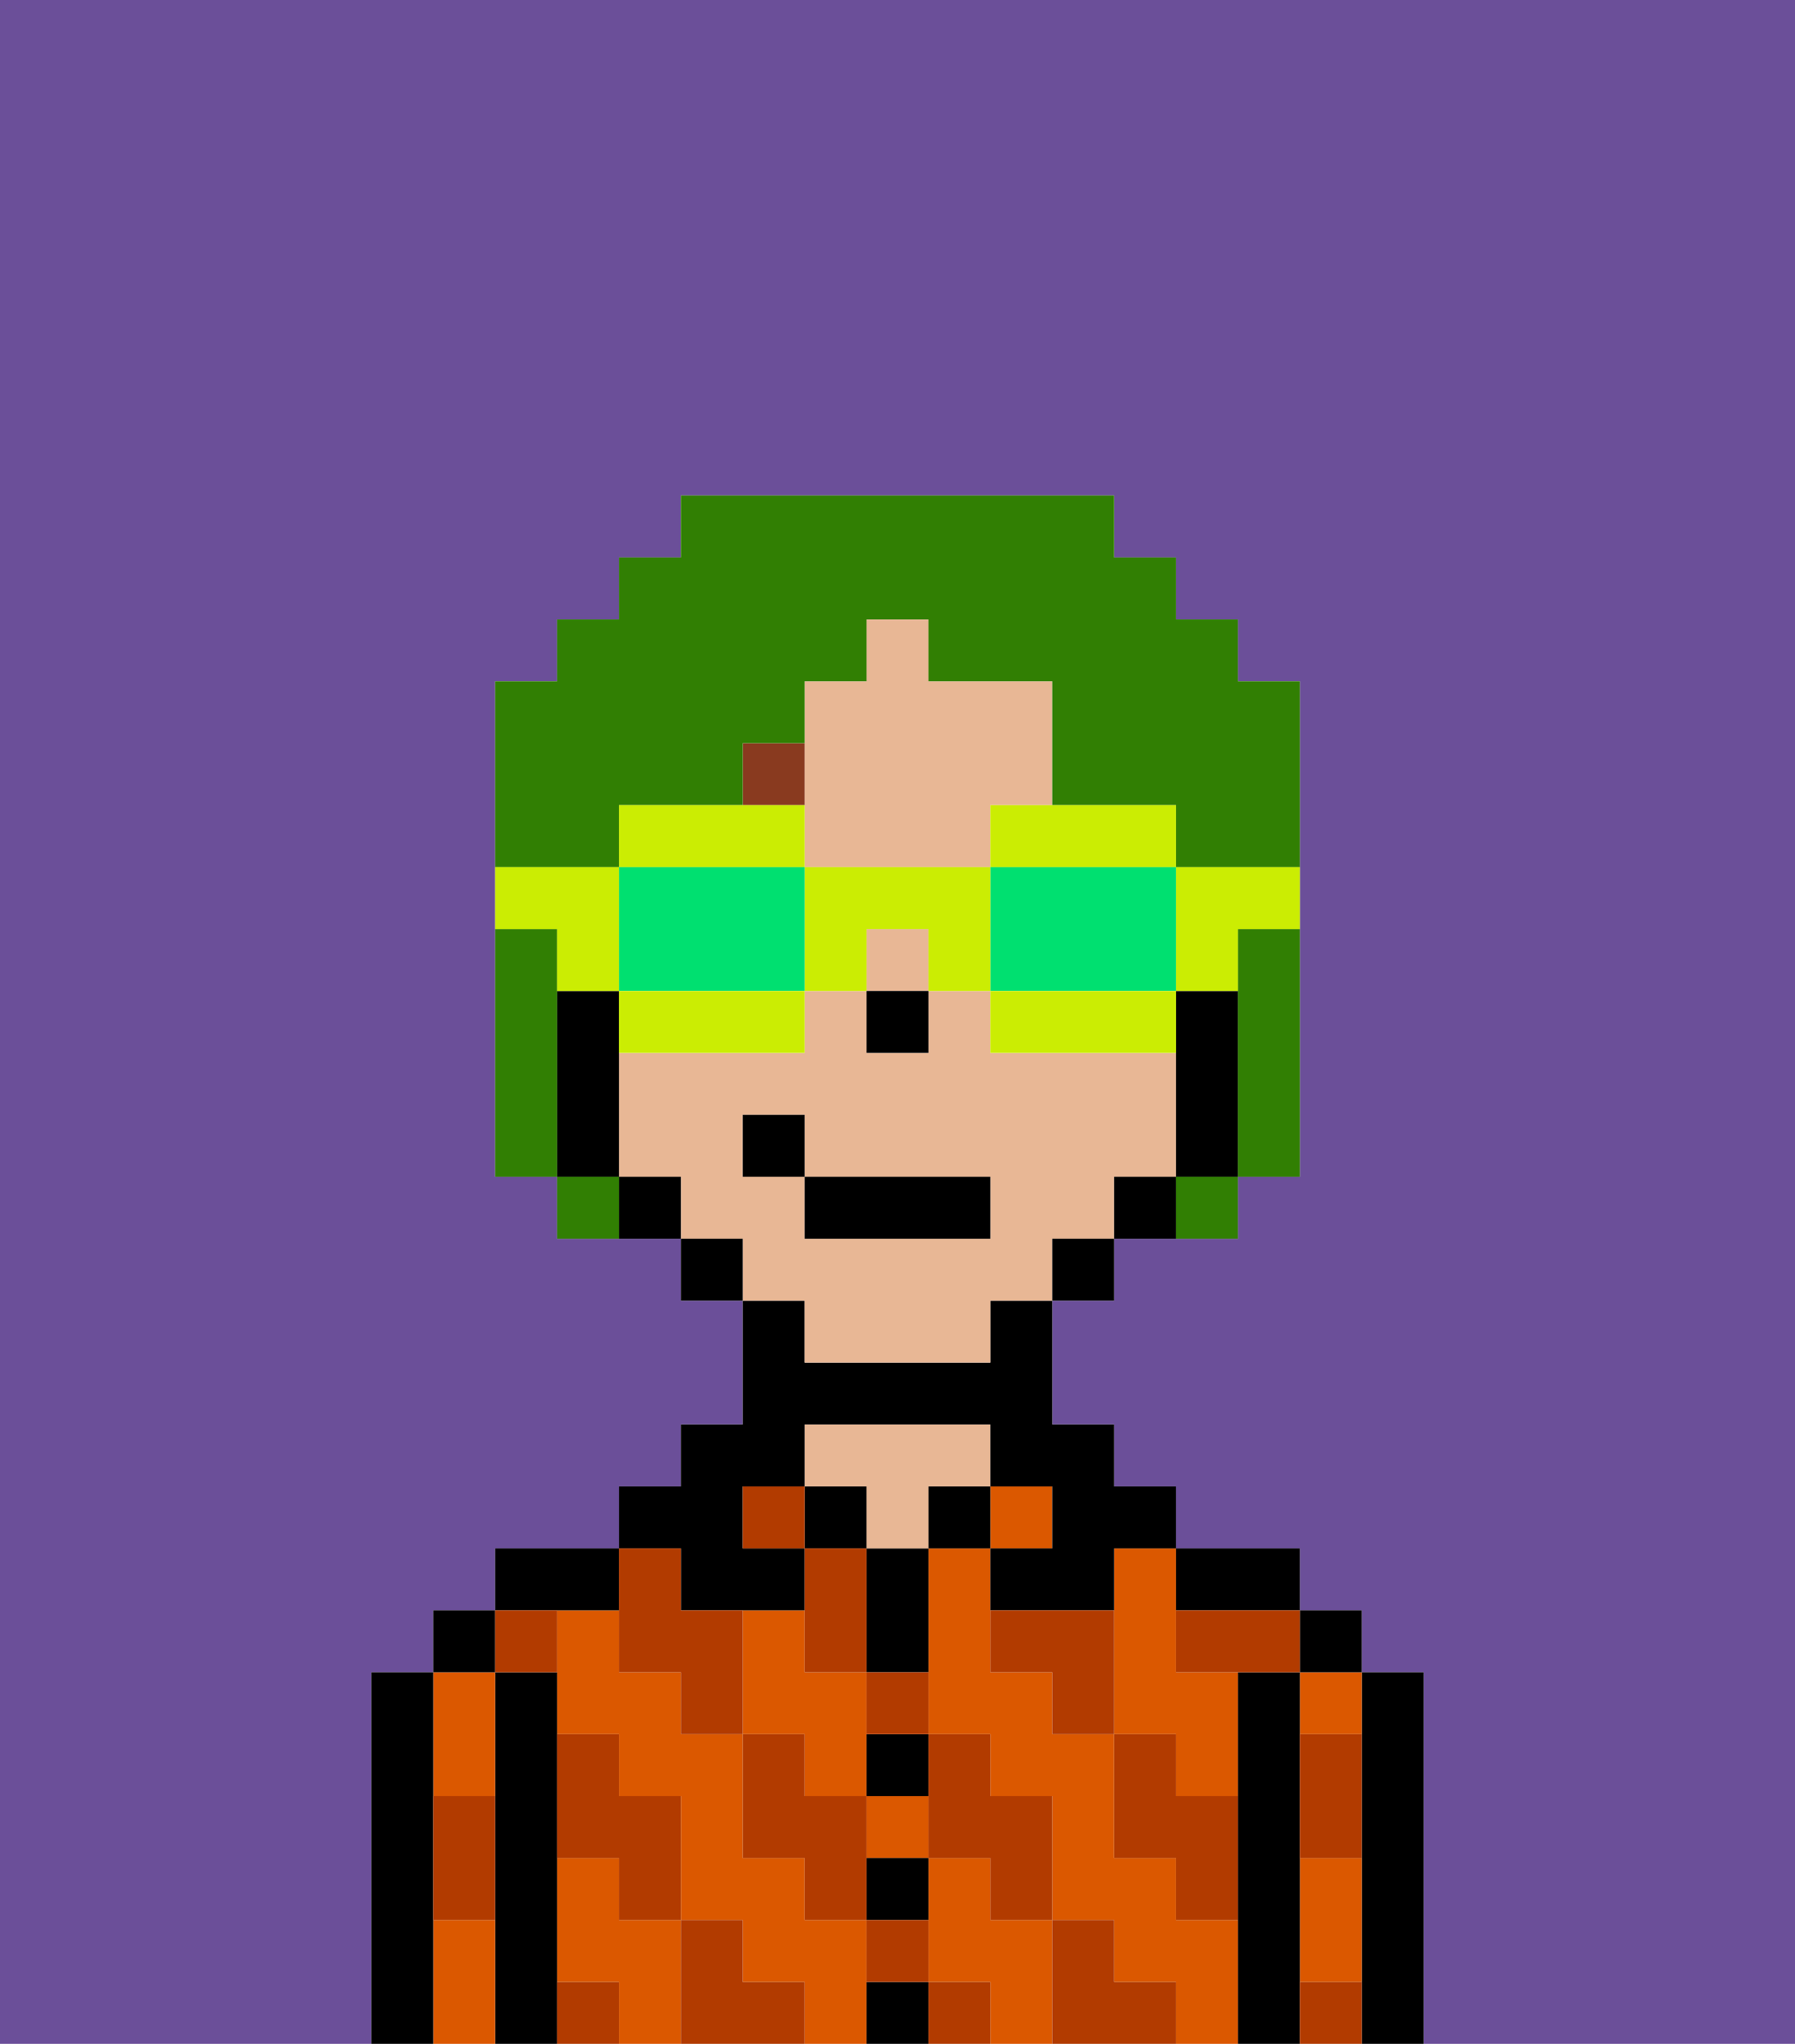<svg xmlns="http://www.w3.org/2000/svg" viewBox="0 0 29 33"><defs><style>polygon,rect,path{shape-rendering:crispedges;}.ab50-1{fill:#6b4f99;}.ab50-2{fill:#000000;}.ab50-3{fill:#db5800;}.ab50-4{fill:#e8b795;}.ab50-5{fill:#b23b00;}.ab50-6{fill:#893a1f;}.ab50-7{fill:#317f03;}.ab50-8{fill:#cbed03;}.ab50-9{fill:#00e070;}</style></defs><path class="ab50-1" d="M6,32V27H7V26H8V25h2V24h1V23h1V21H11V20H9V19H8V11H9V10h1V9h1V8h7V9h1v1h1v1h1v8H20v1H18v1H17v2h1v1h1v1h2v1h1v1h1v6h6V0H0V33H6Z"/><path class="ab50-2" d="M23,27H22v6h1V27Z"/><path class="ab50-3" d="M21,31v1h1V30H21Z"/><path class="ab50-3" d="M21,28h1V27H21Z"/><rect class="ab50-2" x="21" y="26" width="1" height="1"/><path class="ab50-2" d="M21,31V27H20v6h1V31Z"/><rect class="ab50-3" x="14" y="29" width="1" height="1"/><path class="ab50-3" d="M14,31H13V30H12V28H11V27H10V26H9v2h1v1h1v2h1v1h1v1h1V31Z"/><path class="ab50-3" d="M19,31V30H18V28H17V27H16V25H15v3h1v1h1v2h1v1h1v1h1V31Z"/><path class="ab50-3" d="M10,31V30H9v2h1v1h1V31Z"/><path class="ab50-3" d="M16,31V30H15v2h1v1h1V31Z"/><path class="ab50-3" d="M18,26v2h1v1h1V27H19V25H18Z"/><path class="ab50-3" d="M13,29h1V27H13V26H12v2h1Z"/><path class="ab50-2" d="M20,26h1V25H19v1Z"/><rect class="ab50-3" x="16" y="24" width="1" height="1"/><rect class="ab50-2" x="15" y="24" width="1" height="1"/><path class="ab50-2" d="M14,32v1h1V32Z"/><path class="ab50-2" d="M14,31h1V30H14Z"/><path class="ab50-2" d="M14,29h1V28H14Z"/><path class="ab50-2" d="M14,26v1h1V25H14Z"/><rect class="ab50-2" x="13" y="24" width="1" height="1"/><path class="ab50-4" d="M16,24V23H13v1h1v1h1V24Z"/><path class="ab50-2" d="M11,26h2V25H12V24h1V23h3v1h1v1H16v1h2V25h1V24H18V23H17V21H16v1H13V21H12v2H11v1H10v1h1Z"/><path class="ab50-2" d="M10,26V25H8v1h2Z"/><path class="ab50-2" d="M9,31V27H8v6H9V31Z"/><path class="ab50-3" d="M8,29V27H7v2Z"/><path class="ab50-3" d="M7,31v2H8V31Z"/><rect class="ab50-2" x="7" y="26" width="1" height="1"/><path class="ab50-2" d="M7,30V27H6v6H7V30Z"/><path class="ab50-5" d="M21,29v1h1V28H21Z"/><path class="ab50-5" d="M21,32v1h1V32Z"/><path class="ab50-5" d="M19,26v1h2V26H19Z"/><path class="ab50-5" d="M19,28H18v2h1v1h1V29H19Z"/><path class="ab50-5" d="M16,26v1h1v1h1V26Z"/><path class="ab50-5" d="M18,32V31H17v2h2V32Z"/><path class="ab50-5" d="M15,30h1v1h1V29H16V28H15v2Z"/><path class="ab50-5" d="M14,28h1V27H14Z"/><polygon class="ab50-5" points="14 27 14 26 14 25 13 25 13 26 13 27 14 27"/><path class="ab50-5" d="M14,32h1V31H14Z"/><rect class="ab50-5" x="15" y="32" width="1" height="1"/><path class="ab50-5" d="M14,29H13V28H12v2h1v1h1V29Z"/><rect class="ab50-5" x="12" y="24" width="1" height="1"/><path class="ab50-5" d="M10,27h1v1h1V26H11V25H10v2Z"/><path class="ab50-5" d="M12,32V31H11v2h2V32Z"/><path class="ab50-5" d="M10,30v1h1V29H10V28H9v2Z"/><path class="ab50-5" d="M9,32v1h1V32Z"/><path class="ab50-5" d="M9,27V26H8v1Z"/><path class="ab50-5" d="M7,30v1H8V29H7Z"/><path class="ab50-4" d="M13,22h3V21h1V20h1V19h1V17H16V16H15v1H14V16H13v1H10v2h1v1h1v1h1Zm-1-3V18h1v1h3v1H13V19Z"/><path class="ab50-4" d="M13,14h3V13h1V11H15V10H14v1H13v3Z"/><rect class="ab50-4" x="14" y="15" width="1" height="1"/><path class="ab50-2" d="M20,16H19v3h1V16Z"/><path class="ab50-2" d="M18,19v1h1V19Z"/><rect class="ab50-2" x="17" y="20" width="1" height="1"/><rect class="ab50-2" x="11" y="20" width="1" height="1"/><path class="ab50-2" d="M10,19v1h1V19Z"/><path class="ab50-2" d="M10,18V16H9v3h1Z"/><rect class="ab50-2" x="14" y="16" width="1" height="1"/><path class="ab50-6" d="M13,12H12v1h1Z"/><rect class="ab50-2" x="13" y="19" width="3" height="1"/><rect class="ab50-2" x="12" y="18" width="1" height="1"/><path class="ab50-7" d="M9,16V15H8v4H9V16Z"/><path class="ab50-7" d="M20,16v3h1V15H20Z"/><path class="ab50-7" d="M10,13h2V12h1V11h1V10h1v1h2v2h2v1h2V11H20V10H19V9H18V8H11V9H10v1H9v1H8v3h2Z"/><path class="ab50-7" d="M9,19v1h1V19Z"/><path class="ab50-7" d="M19,20h1V19H19Z"/><path class="ab50-8" d="M19,16h1V15h1V14H19Z"/><path class="ab50-8" d="M16,14h3V13H16Z"/><path class="ab50-9" d="M19,16V14H16v2h3Z"/><path class="ab50-8" d="M18,16H16v1h3V16Z"/><path class="ab50-8" d="M13,14v2h1V15h1v1h1V14Z"/><path class="ab50-8" d="M13,14V13H10v1h3Z"/><path class="ab50-9" d="M12,14H10v2h3V14Z"/><path class="ab50-8" d="M10,16v1h3V16H10Z"/><path class="ab50-8" d="M9,16h1V14H8v1H9Z"/></svg>